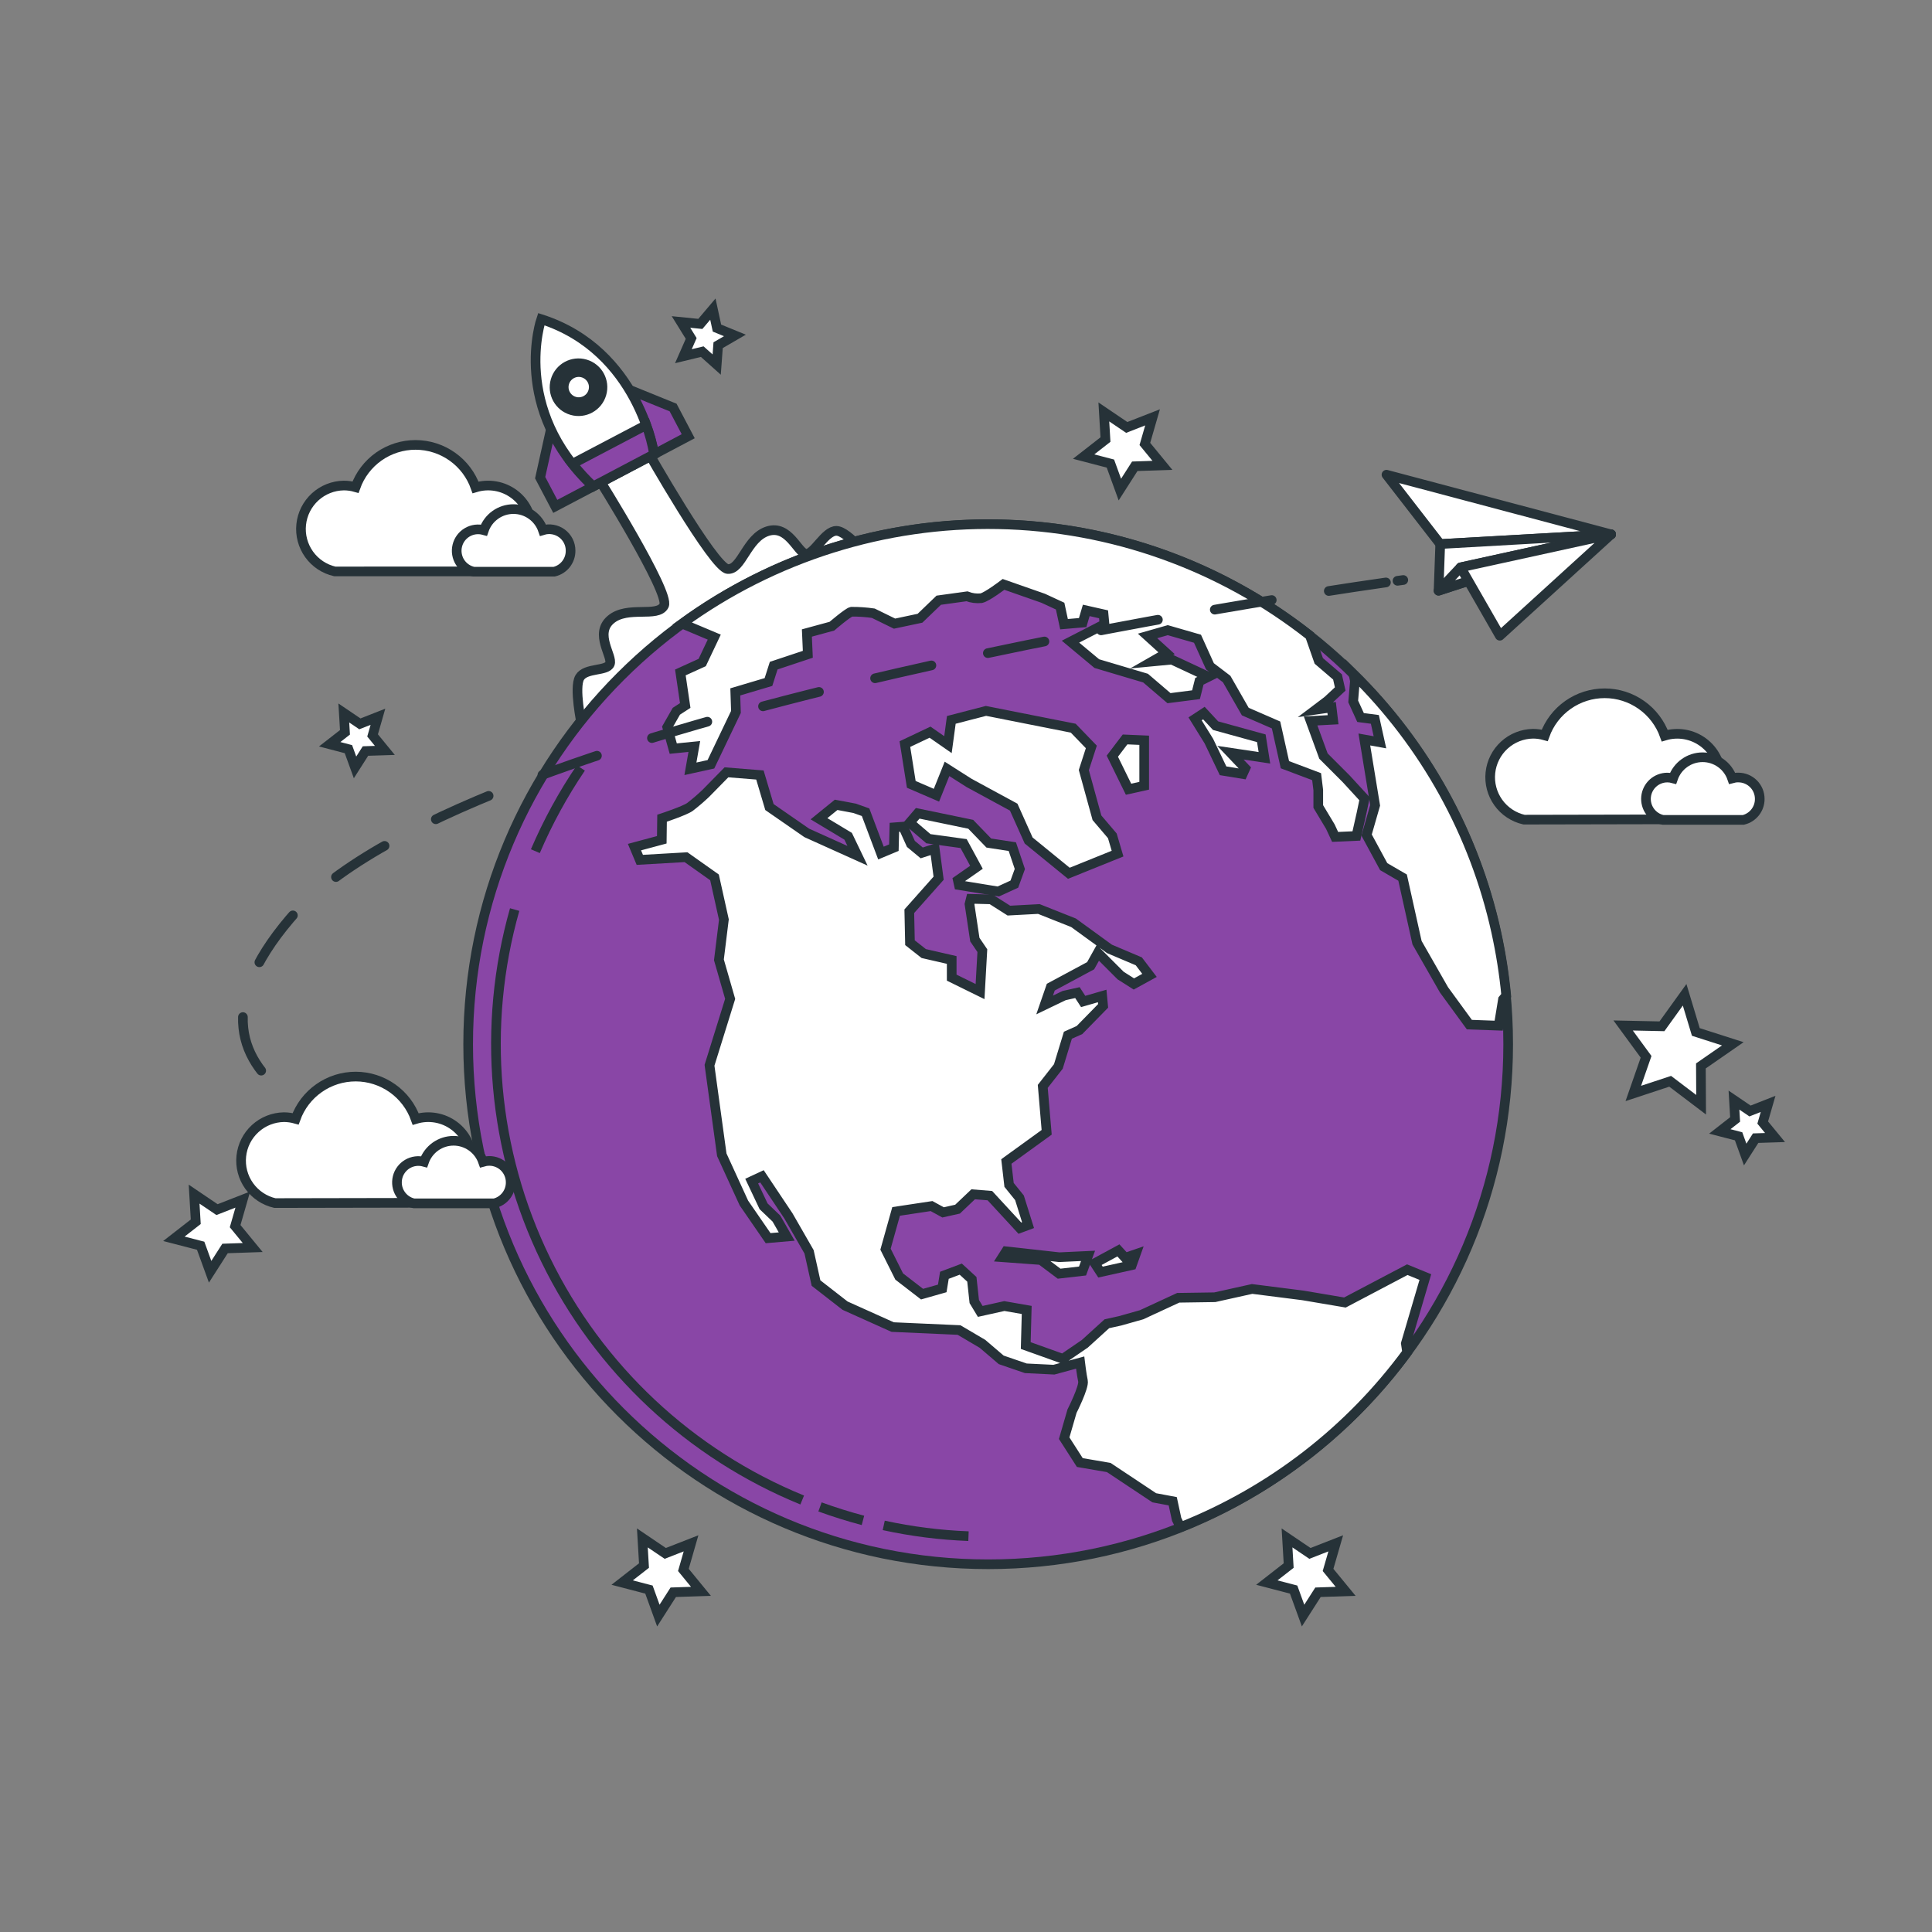 <svg width="100" height="100" viewBox="0 0 100 100" fill="none" xmlns="http://www.w3.org/2000/svg">
<rect x="0" y="0" width="100" height="100" fill="#808080" stroke="none"/>
<path d="M45.133 29.074C45.133 29.074 43.898 27.486 43.296 27.477C42.694 27.469 42.126 28.73 41.704 28.664C41.281 28.597 40.822 27.15 39.737 27.492C38.652 27.833 38.383 29.513 37.662 29.452C36.94 29.391 33.45 23.233 33.45 23.233L30.936 24.695C30.936 24.695 34.697 30.693 34.371 31.342C34.046 31.99 32.48 31.329 31.611 32.071C30.742 32.813 31.732 33.973 31.566 34.365C31.401 34.757 30.315 34.551 30.006 35.068C29.697 35.586 30.103 37.493 30.103 37.493L37.148 32.102L45.133 29.074Z" fill="white" stroke="#263238" stroke-width="0.5" stroke-miterlimit="10"/>
<path d="M28.622 21.731L27.959 24.724L28.741 26.21L30.697 25.181C30.697 25.181 29.695 23.969 28.622 21.731Z" fill="#8946A6" stroke="#263238" stroke-width="0.5" stroke-miterlimit="10"/>
<path d="M32.011 19.945L34.84 21.093L35.622 22.579L33.674 23.609C33.674 23.609 33.246 22.098 32.011 19.945Z" fill="#8946A6" stroke="#263238" stroke-width="0.5" stroke-miterlimit="10"/>
<path d="M28.015 16.52C28.015 16.52 26.413 21.168 30.695 25.173L33.856 23.512C33.856 23.512 33.08 18.146 28.015 16.52Z" fill="white" stroke="#263238" stroke-width="0.5" stroke-miterlimit="10"/>
<path d="M29.632 24.005C29.96 24.421 30.319 24.812 30.705 25.174L33.856 23.512C33.768 22.996 33.633 22.488 33.452 21.997L29.632 24.005Z" fill="#8946A6" stroke="#263238" stroke-width="0.5" stroke-miterlimit="10"/>
<path d="M31.134 20.391C31.327 19.733 30.95 19.044 30.292 18.852C29.634 18.659 28.945 19.036 28.753 19.694C28.56 20.352 28.937 21.041 29.595 21.233C30.253 21.426 30.942 21.049 31.134 20.391Z" fill="#8946A6" stroke="#263238" stroke-width="0.5" stroke-miterlimit="10"/>
<path d="M30.643 19.672C30.571 19.536 30.46 19.425 30.325 19.352C30.189 19.279 30.035 19.247 29.882 19.262C29.729 19.276 29.584 19.336 29.465 19.433C29.345 19.529 29.257 19.66 29.212 19.807C29.166 19.954 29.166 20.111 29.209 20.258C29.253 20.405 29.34 20.537 29.458 20.635C29.576 20.733 29.721 20.794 29.874 20.81C30.027 20.826 30.181 20.797 30.317 20.725C30.408 20.677 30.488 20.612 30.554 20.534C30.619 20.455 30.668 20.364 30.698 20.266C30.729 20.168 30.739 20.066 30.73 19.963C30.72 19.862 30.691 19.763 30.643 19.672Z" fill="white" stroke="#263238" stroke-width="0.5" stroke-miterlimit="10"/>
<path d="M89.69 54.027L88.038 55.172L88.049 57.181L86.448 55.967L84.54 56.597L85.201 54.7L84.013 53.079L86.022 53.121L87.196 51.49L87.776 53.414L89.69 54.027Z" fill="white" stroke="#263238" stroke-width="0.5" stroke-miterlimit="10"/>
<path d="M12.567 62.089L12.171 63.465L13.08 64.572L11.648 64.621L10.876 65.827L10.386 64.479L9 64.12L10.132 63.239L10.047 61.808L11.233 62.61L12.567 62.089Z" fill="white" stroke="#263238" stroke-width="0.5" stroke-miterlimit="10"/>
<path d="M35.768 79.883L35.372 81.259L36.281 82.367L34.848 82.415L34.076 83.622L33.589 82.276L32.203 81.914L33.333 81.033L33.248 79.602L34.434 80.404L35.768 79.883Z" fill="white" stroke="#263238" stroke-width="0.5" stroke-miterlimit="10"/>
<path d="M69.138 79.883L68.74 81.259L69.65 82.367L68.219 82.415L67.447 83.622L66.958 82.276L65.571 81.914L66.701 81.033L66.616 79.602L67.802 80.404L69.138 79.883Z" fill="white" stroke="#263238" stroke-width="0.5" stroke-miterlimit="10"/>
<path d="M19.562 37.099L19.285 38.065L19.921 38.841L18.917 38.873L18.377 39.72L18.034 38.776L17.064 38.522L17.856 37.905L17.795 36.903L18.628 37.467L19.562 37.099Z" fill="white" stroke="#263238" stroke-width="0.5" stroke-miterlimit="10"/>
<path d="M38.039 17.362L37.17 17.867L37.096 18.87L36.348 18.201L35.372 18.437L35.776 17.518L35.248 16.665L36.249 16.766L36.898 16L37.11 16.982L38.039 17.362Z" fill="white" stroke="#263238" stroke-width="0.5" stroke-miterlimit="10"/>
<path d="M91.517 57.137L91.238 58.103L91.876 58.879L90.872 58.911L90.33 59.758L89.989 58.814L89.017 58.562L89.809 57.943L89.75 56.941L90.581 57.505L91.517 57.137Z" fill="white" stroke="#263238" stroke-width="0.5" stroke-miterlimit="10"/>
<path d="M59.656 21.602L59.258 22.979L60.167 24.086L58.736 24.134L57.964 25.341L57.475 23.995L56.089 23.633L57.219 22.752L57.134 21.321L58.32 22.124L59.656 21.602Z" fill="white" stroke="#263238" stroke-width="0.5" stroke-miterlimit="10"/>
<path d="M51.148 80.966C66.013 80.966 78.063 68.916 78.063 54.051C78.063 39.186 66.013 27.135 51.148 27.135C36.283 27.135 24.232 39.186 24.232 54.051C24.232 68.916 36.283 80.966 51.148 80.966Z" fill="#8946A6" stroke="#263238" stroke-width="0.5" stroke-miterlimit="10"/>
<path d="M45.742 78.954C47.185 79.268 48.653 79.455 50.129 79.511" stroke="#263238" stroke-width="0.5" stroke-miterlimit="10"/>
<path d="M42.443 77.998C43.173 78.262 43.914 78.497 44.666 78.695" stroke="#263238" stroke-width="0.5" stroke-miterlimit="10"/>
<path d="M26.639 47.079C24.926 53.111 25.497 59.564 28.243 65.202C30.988 70.84 35.716 75.269 41.522 77.64" stroke="#263238" stroke-width="0.5" stroke-miterlimit="10"/>
<path d="M30.065 39.748C29.144 41.106 28.356 42.549 27.71 44.057" stroke="#263238" stroke-width="0.5" stroke-miterlimit="10"/>
<path d="M47.5 42.097L50.244 42.665L51.18 43.635L52.398 43.823L52.787 44.979L52.502 45.763L51.671 46.143L49.634 45.811L49.579 45.561L50.541 44.89L49.876 43.663L48.055 43.412L47.085 42.582L47.5 42.097Z" fill="white" stroke="#263238" stroke-width="0.5" stroke-miterlimit="10"/>
<path d="M69.613 67.418L67.437 67.05L64.809 66.716L62.877 67.145L60.986 67.173L59.086 68.052L57.978 68.365L57.291 68.517L56.148 69.556L55.012 70.332L53.092 69.645L53.142 67.803L51.984 67.601L50.737 67.878L50.428 67.367L50.303 66.217L49.729 65.69L48.882 66.009L48.771 66.688L47.726 66.985L46.542 66.072L45.834 64.657L46.382 62.703L48.217 62.426L48.813 62.753L49.563 62.585L50.371 61.817L51.236 61.886L52.789 63.569L53.211 63.412L52.768 61.997L52.229 61.33L52.089 60.118L54.175 58.608L53.973 56.231L54.781 55.199L55.274 53.582L55.871 53.317L57.097 52.064L57.049 51.551L56.065 51.836L55.767 51.377L55.08 51.531L54.07 52.016L54.389 51.094L56.451 49.986L56.825 49.316L58.003 50.494L58.69 50.93L59.498 50.486L58.944 49.758L57.427 49.115L55.565 47.763L53.771 47.05L52.219 47.133L51.303 46.551L50.25 46.523L50.181 46.799L50.458 48.635L50.846 49.205L50.727 51.324L49.26 50.603V49.688L47.813 49.356L47.1 48.794L47.065 47.165L48.583 45.456L48.381 43.93L47.708 44.146L47.148 43.681L46.744 42.788L46.293 42.822L46.267 43.875L45.598 44.154L44.802 42.04L44.234 41.838L43.278 41.658L42.391 42.378L43.9 43.285L44.385 44.295L41.758 43.111L39.826 41.773L39.333 40.114L37.601 39.975L36.534 41.062C36.272 41.312 35.997 41.548 35.709 41.769C35.424 41.971 34.268 42.351 34.268 42.351L34.254 43.467L32.84 43.847L33.116 44.506L35.507 44.368L36.983 45.413L37.468 47.596L37.211 49.681L37.793 51.702L36.724 55.138L37.36 59.772L38.504 62.268L39.757 64.087L40.721 64.004L40.188 63.074L39.523 62.438L38.907 61.134L39.44 60.886L40.81 62.937L41.877 64.794L42.237 66.411L43.741 67.581L46.204 68.689L49.64 68.842L50.852 69.556L51.823 70.386L53.096 70.823L54.551 70.894L55.909 70.526C55.909 70.526 55.986 71.162 56.054 71.476C56.123 71.789 55.487 73.042 55.487 73.042L55.082 74.44L55.891 75.701L57.388 75.958L59.745 77.525L60.701 77.704L60.903 78.64L61.105 79.044C65.786 77.189 69.851 74.052 72.833 69.994L72.766 69.535L73.776 66.1L72.841 65.718L69.613 67.418Z" fill="white" stroke="#263238" stroke-width="0.5" stroke-miterlimit="10"/>
<path d="M70.628 41.345L69.68 40.313L68.502 39.134L67.837 37.316L69.001 37.253L68.924 36.616L68.1 36.734L68.716 36.269L69.369 35.662L69.229 35.038L68.259 34.207L67.802 32.9C63.193 29.271 57.524 27.247 51.658 27.134C45.792 27.022 40.051 28.828 35.305 32.277L36.97 32.977L36.346 34.292L35.216 34.806L35.467 36.517L35.008 36.814L34.537 37.639L34.848 38.748L35.938 38.637L35.736 39.793L36.797 39.559L38.092 36.851L38.058 35.812L39.776 35.301L40.046 34.454L41.813 33.866L41.764 32.764L43.06 32.411C43.06 32.411 43.884 31.703 44.07 31.663C44.448 31.661 44.826 31.686 45.2 31.74L46.301 32.279L47.619 32L48.589 31.067L50.05 30.865C50.286 30.956 50.541 30.989 50.792 30.962C51.103 30.891 51.942 30.248 51.942 30.248L53.999 30.968L54.872 31.372L55.074 32.308L56.038 32.225L56.224 31.594L57.12 31.796L57.168 32.308L55.408 33.213L56.772 34.349L59.294 35.099L60.507 36.137L61.905 35.958L62.079 35.264L62.55 35.03L60.652 34.143L59.628 34.24L60.381 33.809L59.397 32.916L60.444 32.617L61.982 33.061L62.627 34.488L63.492 35.147L64.456 36.831L66.048 37.524L66.507 39.581L68.148 40.2L68.233 40.893V41.745L68.857 42.784L69.106 43.318L70.207 43.269L70.47 42.099L70.628 41.345Z" fill="white" stroke="#263238" stroke-width="0.5" stroke-miterlimit="10"/>
<path d="M70.052 34.882L70.131 35.24L70.042 36.307L70.422 37.139L71.163 37.236L71.426 38.421L70.618 38.275L71.177 41.684L70.735 43.222L71.62 44.857L72.598 45.425L73.346 48.794L74.739 51.232L76.054 53.034L77.572 53.089L77.794 51.731L77.962 51.529C77.855 50.416 77.68 49.31 77.439 48.218C76.32 43.151 73.754 38.518 70.052 34.882Z" fill="white" stroke="#263238" stroke-width="0.5" stroke-miterlimit="10"/>
<path d="M55.551 37.691L51.034 36.796L49.24 37.261L49.066 38.542L48.138 37.897L46.837 38.514L47.168 40.599L48.47 41.161L49.017 39.797L50.161 40.525L52.469 41.778L53.243 43.504L55.323 45.201L57.845 44.183L57.574 43.263L56.778 42.327L56.099 39.86L56.487 38.661L55.551 37.691Z" fill="white" stroke="#263238" stroke-width="0.5" stroke-miterlimit="10"/>
<path d="M59.223 38.316L58.233 38.273L57.574 39.14L58.413 40.85L59.223 40.67V38.316Z" fill="white" stroke="#263238" stroke-width="0.5" stroke-miterlimit="10"/>
<path d="M65.286 38.213L62.918 37.56L62.313 36.909L61.857 37.208L62.57 38.358L63.306 39.896L64.324 40.062L64.456 39.771L63.686 38.96L65.446 39.223L65.286 38.213Z" fill="white" stroke="#263238" stroke-width="0.5" stroke-miterlimit="10"/>
<path d="M52.077 64.768L51.883 65.073L53.878 65.219L54.82 65.926L56.032 65.787L56.317 65.004L54.828 65.073L52.077 64.768Z" fill="white" stroke="#263238" stroke-width="0.5" stroke-miterlimit="10"/>
<path d="M57.889 64.72L56.663 65.385L56.962 65.843L58.583 65.482L58.785 64.914L58.237 65.102L57.889 64.72Z" fill="white" stroke="#263238" stroke-width="0.5" stroke-miterlimit="10"/>
<path d="M83.39 27.659L71.764 24.571L74.546 28.16L83.39 27.659Z" fill="white" stroke="#263238" stroke-width="0.5" stroke-linecap="round" stroke-linejoin="round"/>
<path d="M74.546 28.16L74.46 30.575L83.39 27.659L74.546 28.16Z" fill="white" stroke="#263238" stroke-width="0.5" stroke-linecap="round" stroke-linejoin="round"/>
<path d="M75.599 29.366L74.46 30.575L83.39 27.659L75.599 29.366Z" fill="white" stroke="#263238" stroke-width="0.5" stroke-linecap="round" stroke-linejoin="round"/>
<path d="M83.39 27.659L75.599 29.366L77.63 32.905L83.39 27.659Z" fill="white" stroke="#263238" stroke-width="0.5" stroke-linecap="round" stroke-linejoin="round"/>
<path d="M72.633 30.021L72.334 30.062" stroke="#263238" stroke-width="0.5" stroke-linecap="round" stroke-linejoin="round"/>
<path d="M71.735 30.147C65.102 31.093 23.656 37.368 15 47.562C7.304 56.626 20.093 59.164 23.084 59.623" stroke="#263238" stroke-width="0.5" stroke-linecap="round" stroke-linejoin="round" stroke-dasharray="2.99 2.99"/>
<path d="M23.367 59.666C23.559 59.694 23.666 59.704 23.666 59.704" stroke="#263238" stroke-width="0.5" stroke-linecap="round" stroke-linejoin="round"/>
<path d="M27.518 27.382C27.518 27.031 27.436 26.684 27.278 26.37C27.12 26.056 26.89 25.784 26.608 25.574C26.326 25.365 25.999 25.224 25.652 25.164C25.306 25.104 24.951 25.126 24.614 25.228C24.387 24.586 23.968 24.029 23.412 23.636C22.857 23.242 22.193 23.03 21.512 23.028C20.831 23.027 20.167 23.237 19.61 23.628C19.053 24.02 18.631 24.575 18.402 25.216C18.204 25.159 18 25.131 17.795 25.131C17.245 25.139 16.716 25.349 16.31 25.72C15.904 26.092 15.647 26.599 15.59 27.147C15.532 27.694 15.678 28.244 15.998 28.692C16.318 29.14 16.792 29.454 17.328 29.577L25.792 29.575C26.285 29.457 26.723 29.176 27.036 28.778C27.349 28.38 27.519 27.889 27.518 27.382Z" fill="white" stroke="#263238" stroke-width="0.5" stroke-miterlimit="10"/>
<path d="M29.533 28.5C29.534 28.327 29.493 28.156 29.416 28.002C29.338 27.847 29.225 27.713 29.086 27.61C28.947 27.507 28.786 27.438 28.615 27.409C28.445 27.379 28.27 27.39 28.104 27.441C27.995 27.123 27.789 26.846 27.515 26.651C27.241 26.455 26.912 26.35 26.576 26.35C26.239 26.35 25.91 26.455 25.636 26.651C25.362 26.846 25.156 27.123 25.047 27.441C24.903 27.401 24.754 27.389 24.606 27.408C24.459 27.427 24.316 27.475 24.188 27.55C24.059 27.625 23.947 27.725 23.858 27.844C23.769 27.964 23.705 28.099 23.67 28.244C23.634 28.389 23.629 28.539 23.653 28.685C23.677 28.832 23.73 28.973 23.809 29.099C23.889 29.224 23.993 29.333 24.115 29.417C24.237 29.502 24.375 29.561 24.521 29.591H28.684C28.929 29.533 29.146 29.393 29.3 29.195C29.454 28.996 29.536 28.751 29.533 28.5Z" fill="white" stroke="#263238" stroke-width="0.5" stroke-miterlimit="10"/>
<path d="M89.069 40.232C89.069 39.88 88.987 39.534 88.829 39.22C88.671 38.906 88.442 38.633 88.159 38.424C87.877 38.214 87.549 38.074 87.203 38.014C86.857 37.954 86.501 37.975 86.165 38.077C85.937 37.437 85.517 36.882 84.962 36.49C84.407 36.097 83.745 35.885 83.065 35.884C82.385 35.882 81.721 36.091 81.165 36.481C80.608 36.871 80.185 37.424 79.955 38.063C79.757 38.007 79.553 37.978 79.348 37.978C78.798 37.987 78.269 38.196 77.863 38.568C77.457 38.939 77.2 39.447 77.143 39.994C77.085 40.542 77.231 41.092 77.551 41.539C77.871 41.987 78.345 42.302 78.882 42.425L87.345 42.408C87.835 42.29 88.27 42.012 88.583 41.617C88.895 41.223 89.067 40.735 89.069 40.232Z" fill="white" stroke="#263238" stroke-width="0.5" stroke-miterlimit="10"/>
<path d="M91.084 41.351C91.084 41.057 90.968 40.776 90.76 40.568C90.552 40.361 90.27 40.244 89.977 40.244C89.868 40.242 89.76 40.257 89.655 40.286C89.546 39.968 89.34 39.691 89.066 39.496C88.791 39.3 88.463 39.195 88.126 39.195C87.79 39.195 87.461 39.3 87.187 39.496C86.913 39.691 86.707 39.968 86.598 40.286C86.501 40.259 86.402 40.246 86.302 40.246C86.029 40.246 85.765 40.347 85.561 40.53C85.358 40.713 85.23 40.965 85.201 41.237C85.173 41.51 85.246 41.783 85.407 42.004C85.567 42.225 85.805 42.38 86.072 42.437H90.237C90.48 42.378 90.696 42.239 90.85 42.041C91.004 41.844 91.086 41.601 91.084 41.351Z" fill="white" stroke="#263238" stroke-width="0.5" stroke-miterlimit="10"/>
<path d="M24.418 60.078C24.419 59.726 24.337 59.38 24.179 59.065C24.021 58.751 23.792 58.478 23.51 58.269C23.228 58.059 22.901 57.918 22.554 57.858C22.208 57.798 21.852 57.819 21.516 57.921C21.289 57.279 20.869 56.724 20.313 56.33C19.758 55.937 19.094 55.724 18.413 55.723C17.732 55.722 17.067 55.931 16.511 56.323C15.953 56.714 15.531 57.268 15.301 57.909C15.104 57.854 14.9 57.825 14.695 57.824C14.145 57.833 13.616 58.042 13.21 58.414C12.803 58.785 12.547 59.293 12.49 59.84C12.432 60.388 12.577 60.938 12.898 61.386C13.218 61.833 13.691 62.148 14.228 62.271L22.692 62.255C23.182 62.138 23.619 61.86 23.932 61.465C24.245 61.07 24.416 60.582 24.418 60.078Z" fill="white" stroke="#263238" stroke-width="0.5" stroke-miterlimit="10"/>
<path d="M26.433 61.195C26.433 60.902 26.316 60.62 26.109 60.412C25.901 60.205 25.619 60.088 25.325 60.088C25.217 60.088 25.108 60.104 25.004 60.134C24.894 59.817 24.688 59.541 24.414 59.346C24.14 59.151 23.812 59.046 23.476 59.046C23.14 59.046 22.812 59.151 22.538 59.346C22.265 59.541 22.058 59.817 21.948 60.134C21.806 60.095 21.656 60.085 21.51 60.104C21.363 60.123 21.221 60.172 21.093 60.247C20.966 60.322 20.854 60.421 20.766 60.54C20.677 60.659 20.613 60.794 20.578 60.938C20.543 61.082 20.537 61.231 20.56 61.378C20.584 61.524 20.636 61.664 20.715 61.789C20.794 61.915 20.896 62.024 21.018 62.109C21.139 62.194 21.276 62.254 21.421 62.285H25.586C25.83 62.226 26.046 62.086 26.2 61.888C26.354 61.69 26.436 61.446 26.433 61.195Z" fill="white" stroke="#263238" stroke-width="0.5" stroke-miterlimit="10"/>
</svg>
